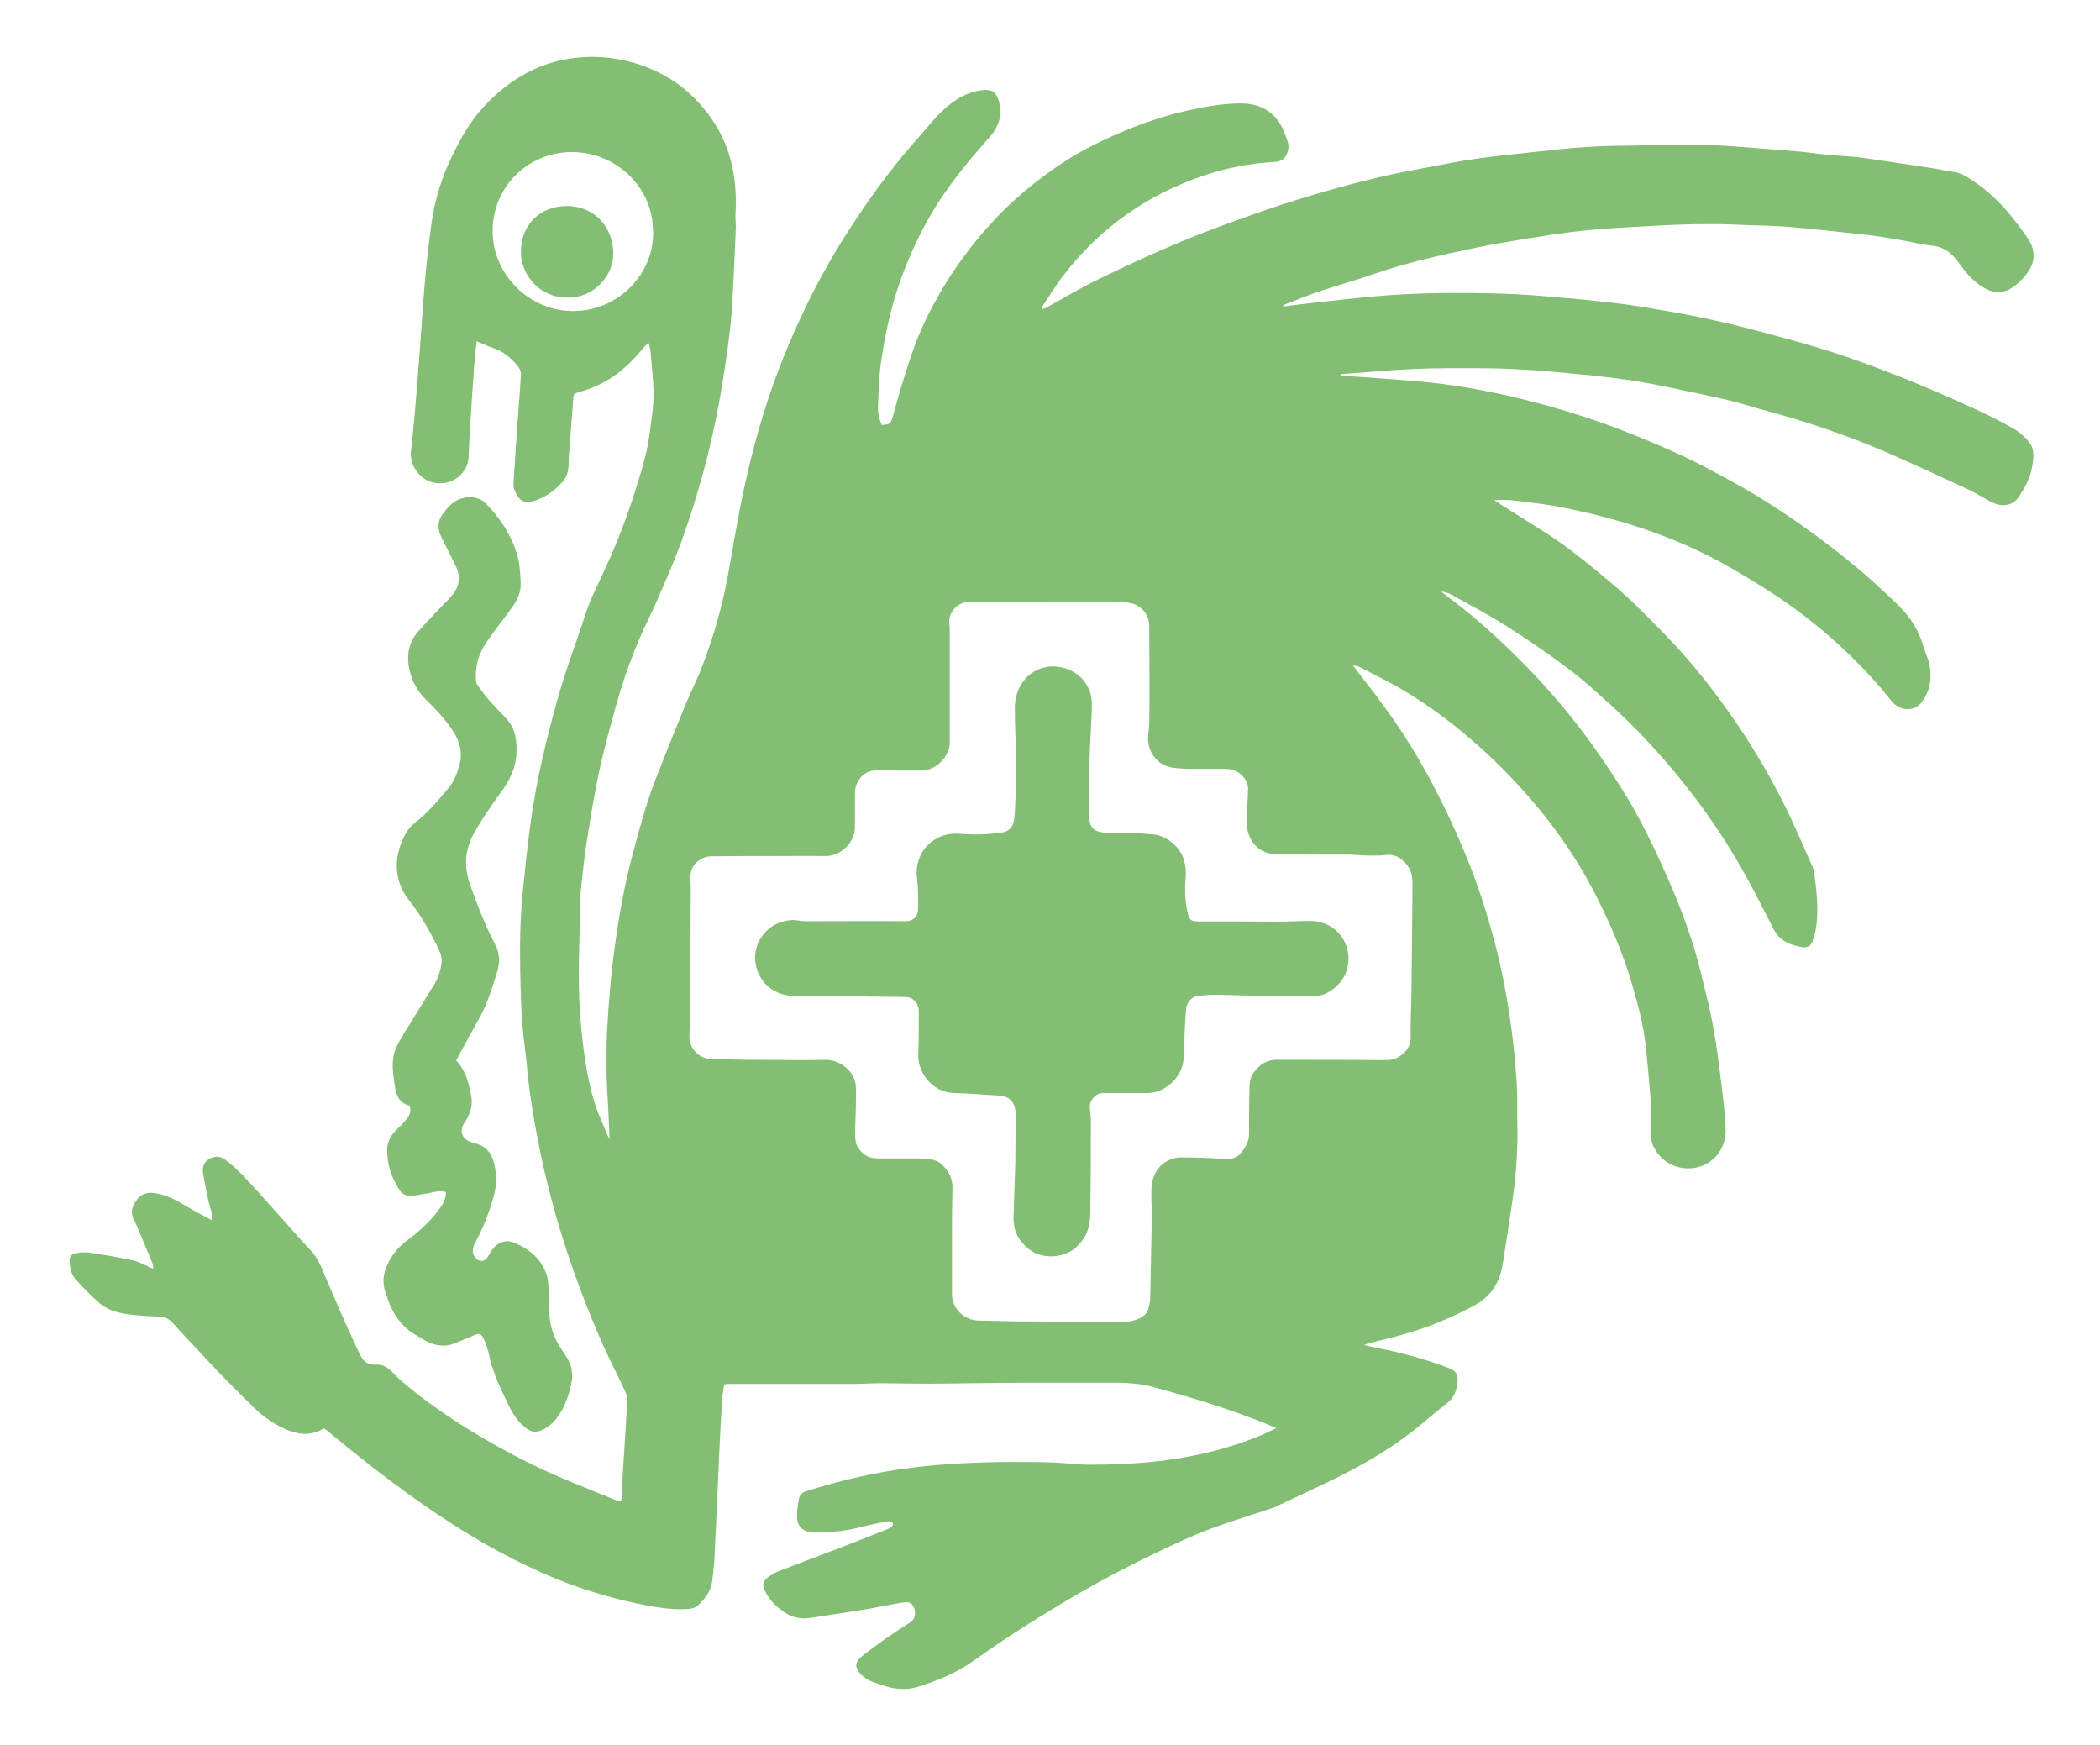 <?xml version="1.0" encoding="UTF-8"?>
<svg id="Capa_1" xmlns="http://www.w3.org/2000/svg" version="1.1" viewBox="0 0 848.2 704.8">
  <!-- Generator: Adobe Illustrator 29.3.1, SVG Export Plug-In . SVG Version: 2.1.0 Build 151)  -->
  <defs>
    <style>
      .st0 {
        isolation: isolate;
      }

      .st1 {
        mix-blend-mode: multiply;
      }

      .st2 {
        fill: #82bf73;
      }
    </style>
  </defs>
  <g class="st0">
    <g id="Capa_11" data-name="Capa_1">
      <g class="st1">
        <g>
          <path class="st2" d="M246.2,460.1c-.2-5.1-.4-10.2-.7-15.3-.2-3.6-.4-7.3-.5-10.9,0-5.8-.1-11.7.2-17.5.6-11.6,1.6-23.2,3.2-34.7,1.7-12.6,4-25.1,7.3-37.4,2.6-9.7,5.2-19.4,8.8-28.8,4-10.4,8.2-20.7,12.4-31,1.9-4.6,4.2-9.1,6.1-13.8,4.3-10.9,7.7-22.2,10.1-33.7,1.8-8.8,3.1-17.6,4.8-26.5,3-16.3,6.8-32.4,12-48.2,4.1-12.6,9.1-24.8,14.8-36.8,5.9-12.5,12.8-24.5,20.4-36,8-12.2,16.8-23.9,26.6-34.8,3-3.4,5.8-7,9.1-10.1,4.5-4.2,9.7-7.5,16-8.2,3.8-.4,5.5.7,6.6,4.3,1.8,5.8-.1,10.7-3.9,14.9-7.3,8.2-14.3,16.6-20.3,25.8-6.9,10.7-12.2,22.1-16.3,34.1-3.4,10.1-5.6,20.5-7.1,31-.8,5.8-.9,11.8-1.2,17.7-.1,2.6.5,5.1,1.5,7.4,3.1-.1,3.6-.4,4.4-3,1.1-3.7,2-7.4,3.1-11.1,2-6.3,3.8-12.6,6.2-18.8,2.9-7.6,6.6-14.9,10.8-22,5.8-9.7,12.5-18.7,20.2-27,8.2-9,17.6-16.7,27.7-23.5,8.9-5.9,18.5-10.5,28.5-14.5,7.9-3.1,16-5.7,24.3-7.4,4.7-1,9.5-1.9,14.3-2.3,4.2-.3,8.6-.6,12.8.9,5.4,2,8.7,6,10.6,11.2.7,2,1.8,4,1.3,6.3-.7,3.3-2.3,4.8-5.6,5-16.2.9-31.3,5.4-45.8,12.8-15.9,8.2-29.1,19.5-39.9,33.7-3,4-5.6,8.3-8.4,12.5l.4.5c.6-.3,1.3-.4,1.9-.8,6.8-3.8,13.5-7.8,20.5-11.2,10.9-5.3,21.9-10.4,33.1-15.1,9.5-4,19.3-7.5,29-11,8-2.8,16-5.5,24.2-7.9,14.2-4.2,28.5-8,43.1-10.6,7.8-1.4,15.5-3.1,23.3-4.2,8.4-1.2,16.8-2,25.2-2.9,4.9-.5,9.8-1.1,14.7-1.5,5.1-.4,10.2-.7,15.4-.8,12.2-.2,24.5-.5,36.7-.3,7.9,0,15.8.8,23.6,1.4,5.4.4,10.8.8,16.2,1.3,3.8.4,7.6,1,11.5,1.3,4,.4,8.1.5,12.1,1,9.9,1.4,19.7,2.9,29.5,4.4,2.6.4,5.2,1.1,7.9,1.4,2.8.3,5,1.6,7.2,3.1,6.6,4.2,12.1,9.6,16.9,15.6,2.2,2.8,4.4,5.6,6.3,8.6,3,4.7,2.7,9.5-.8,14-1.8,2.3-3.9,4.4-6.5,5.9-3.7,2.1-7.3,1.6-10.7-.4-4.4-2.5-7.5-6.4-10.4-10.4-2.7-3.7-5.9-6.2-10.6-6.6-4.1-.4-8.1-1.5-12.2-2.2-4.9-.8-9.7-1.7-14.6-2.2-10-1.1-20-2.2-30-3.1-5-.4-10-.6-15.1-.7-6.2-.2-12.4-.6-18.6-.5-7.4,0-14.8.3-22.2.7-9.3.5-18.5,1-27.8,1.9-8.2.8-16.4,2.2-24.6,3.5-6.3,1-12.6,2.1-18.9,3.4-14,2.9-28,6-41.5,10.7-7,2.4-14.1,4.4-21.1,6.7-4.9,1.6-9.6,3.6-14.4,5.4-.4.2-.8.4-1.2,1,3.8-.5,7.5-1,11.3-1.4,8.9-1,17.8-2,26.8-2.8,16.9-1.5,33.9-1.5,50.8-1,7.9.2,15.7.9,23.6,1.6,6.5.5,12.9,1.2,19.4,1.9,4.4.5,8.8,1.1,13.2,1.8,7.5,1.3,15,2.5,22.4,4,7.3,1.5,14.7,3.2,21.9,5.1,10.5,2.8,21,5.5,31.3,8.8,10.2,3.2,20.2,7,30.1,10.9,9.5,3.8,18.9,8,28.2,12.2,5.4,2.4,10.7,5.1,15.8,8,2.5,1.4,4.9,3.4,6.7,5.7,2.4,3,1.7,6.8,1.1,10.3-.7,4.1-2.7,7.8-5,11.3-2.1,3.4-5.6,4.6-9.5,3.3-2.1-.7-4-2-5.9-3-2.1-1.1-4.1-2.4-6.3-3.3-11-5.1-22-10.2-33.1-15-15.2-6.5-30.8-11.8-46.7-16.1-5.2-1.4-10.4-3.1-15.7-4.4-8-1.9-16-3.5-24-5.2-4.7-1-9.5-1.9-14.2-2.7-5.5-.8-10.9-1.5-16.4-2.1-8.2-.8-16.5-1.6-24.7-2.2-7.3-.5-14.6-.8-21.9-.8-8.7,0-17.3-.1-26,.3-9.9.4-19.8,1.4-29.7,2.1v.6c3,.2,6,.4,9.1.6,7.8.6,15.5,1.1,23.3,1.8,12.1,1.1,24,3.2,35.9,5.9,10.1,2.3,20.1,5.1,29.9,8.3,13.5,4.4,26.7,9.8,39.6,15.7,6.7,3.1,13.2,6.7,19.7,10.2,13.8,7.5,26.8,16.3,39.3,25.8,10.2,7.7,19.8,16,28.9,25,4.3,4.3,7.6,9.5,9.4,15.5.8,2.8,2.2,5.6,2.7,8.4,1,5.3,0,10.4-3.3,14.8-2.8,3.6-8.7,3.8-12.3-.8-5-6.4-10.5-12.3-16.3-18-9.7-9.4-20.2-17.9-31.6-25.3-6.8-4.4-13.7-8.6-20.8-12.5-12.7-6.9-26.1-12.2-39.9-16.3-7.8-2.3-15.8-4.2-23.8-5.8-6.1-1.3-12.2-1.9-18.4-2.7-3.1-.4-6.2-.6-9.5-.3.5.3,1,.7,1.5,1,6.1,3.9,12.2,7.7,18.3,11.5,7.4,4.7,14.4,10.1,21.2,15.7,4.7,3.9,9.5,7.8,13.9,12,6.2,5.9,12.2,12,18.1,18.3,7.8,8.4,14.9,17.4,21.5,26.7,8.4,11.8,15.8,24.1,22.3,37,4.3,8.5,8,17.4,11.9,26.1.4,1,.6,2.1.7,3.1.9,7.4,1.8,14.9.4,22.4-.3,1.5-.8,3-1.3,4.5-.7,1.9-2.3,2.5-4.1,2.2-4.8-.8-9.1-2.6-11.5-7.2-3.3-6.3-6.4-12.7-9.8-18.9-6-11.1-12.7-21.8-20.3-32-6.6-8.9-13.7-17.4-21.2-25.4-4.6-5-9.5-9.7-14.5-14.3-5.5-5-11.1-10.1-17.1-14.6-8.1-6.1-16.5-11.9-25.1-17.3-7.2-4.6-14.7-8.5-22.1-12.6-1.2-.7-2.6-1.2-4.2-1.3,1.8,1.4,3.5,2.8,5.3,4.1,9.4,7.2,18.2,15.2,26.6,23.6,8.3,8.3,16.1,17.1,23.3,26.4,6.4,8.3,12.3,16.9,17.9,25.8,3.7,5.8,7,11.9,10.1,18.1,3.8,7.6,7.3,15.3,10.6,23.1,4.5,10.8,8.5,21.9,11.2,33.3,1.7,7.2,3.6,14.3,4.9,21.6,1.5,8.2,2.5,16.6,3.5,24.9.7,5.5,1.3,11,1.5,16.5.2,7.4-5,14.4-13.1,15.4-7,.9-13.5-2.8-16.3-9.2-.5-1.2-.7-2.7-.7-4,0-3.8.2-7.5,0-11.3-.5-7.8-1.3-15.5-2-23.2-.9-9.2-3.2-18.1-5.8-26.8-2.6-8.7-5.8-17.1-9.6-25.4-4.8-10.5-10.2-20.7-16.8-30.3-6.5-9.6-13.8-18.5-21.8-26.9-6.2-6.6-12.7-12.7-19.6-18.4-8.5-7.1-17.5-13.5-27.2-19-4.8-2.7-9.8-5.2-14.7-7.7-.8-.4-1.8-.8-2.9-.7,1.8,2.3,3.5,4.6,5.3,6.9,7.9,10.1,15.3,20.6,21.7,31.7,7.3,12.7,13.6,25.8,19.1,39.4,4.5,11,8,22.2,11.1,33.6,3.5,13.5,5.9,27.1,7.5,41,1,9.1,1.8,18.2,1.6,27.4,0,4.8.2,9.7,0,14.5-.2,5.6-.6,11.2-1.3,16.8-1.2,9-2.6,17.9-4,26.9-.4,2.4-.7,4.9-1.4,7.2-1.7,6-5.5,10.3-11,13.2-9.2,4.9-18.7,8.8-28.7,11.6-4.5,1.3-9.2,2.3-13.8,3.5-.3,0-.6.3-1.6.7,3.1.7,5.5,1.2,8,1.7,8.4,1.7,16.7,4.1,24.7,7,4.9,1.8,5.6,2.9,4.7,8.1-.5,2.7-1.6,4.8-3.9,6.6-5.2,4-10.1,8.5-15.4,12.5-9.6,7.3-20.1,13.2-30.9,18.5-7.8,3.8-15.7,7.4-23.5,11.1-.5.2-1.1.4-1.7.6-8.1,2.7-16.4,5.2-24.4,8.2-7.2,2.7-14.2,6-21.1,9.3-13,6.2-25.8,13-38.1,20.4-12.2,7.3-24.2,14.9-35.8,23.2-6.9,5-14.6,8.2-22.6,10.7-5,1.6-9.9,1.1-14.8-.6-1.6-.6-3.2-1-4.7-1.7-1.5-.8-3-1.7-4-2.9-2.4-2.8-2.2-4.8.7-7.1,2.8-2.3,5.8-4.4,8.7-6.5,3.5-2.5,7.2-4.8,10.8-7.2,1.7-1.1,2.3-3.3,1.6-5.5-.8-2.1-1.8-2.9-4.4-2.5-4.5.7-8.9,1.7-13.4,2.5-8.2,1.3-16.3,2.6-24.5,3.8-6.3.9-11-2.2-15.1-6.5-1.3-1.4-2.3-3.2-3.2-4.9-1-1.9-.2-3.7,1.4-5,1.3-.9,2.6-1.8,4.1-2.4,7.2-2.8,14.5-5.5,21.8-8.3,5-1.9,9.9-3.8,14.9-5.8,2.4-.9,4.8-1.9,7.1-2.8.8-.3,1.6-.8,2.3-1.3.3-.2.4-1,.2-1.3-.1-.3-.7-.6-1.1-.7-.4-.1-.8,0-1.2,0-3.4.7-6.8,1.3-10.1,2.2-6.2,1.6-12.5,2.3-19,2.3-4.8,0-7.5-2.6-7.2-7.3.1-2.2.4-4.3.8-6.4.3-1.5,1.3-2.5,2.9-3,13.9-4.4,28.1-7.7,42.6-9.5,12.9-1.6,25.9-2.2,38.9-2.3,6.1,0,12.2,0,18.3.2,4.9.2,9.8.9,14.8.9,7.9,0,15.8-.3,23.6-1,15.6-1.5,30.8-4.8,45.3-10.8,2-.8,3.8-1.8,6.4-3-3.7-1.5-6.6-2.8-9.7-3.9-12.6-4.8-25.5-8.7-38.6-12.3-5.9-1.7-11.7-2.2-17.7-2.1-11.4,0-22.8,0-34.1,0-13.4,0-26.9.3-40.3.4-6.4,0-12.7-.2-19.1-.2-4.3,0-8.6.3-12.9.3-7.2,0-14.4,0-21.6,0-8.8,0-17.6,0-26.4,0-.8,0-1.6,0-2.6.2-.3,1.8-.6,3.6-.8,5.5-.4,6.7-.8,13.4-1.1,20-.3,6.9-.6,13.8-.9,20.7-.4,8.4-.8,16.7-1.2,25.1-.2,2.8-.5,5.7-.9,8.5-.6,3.9-2.9,6.8-5.7,9.4-1.3,1.2-3,1.4-4.7,1.5-5.5.3-10.8-.5-16.1-1.5-5.8-1.1-11.6-2.5-17.2-4.1-17.2-4.8-33.2-12.3-48.7-21.1-16.8-9.7-32.5-21-47.7-32.9-5.2-4.1-10.3-8.3-15.4-12.5-.4-.3-.8-.5-1.3-.9-4.5,2.8-9.2,2.8-13.9,1-5.5-2.1-10.3-5.4-14.5-9.5-4.4-4.4-8.8-8.7-13.2-13.2-3-3.1-5.9-6.3-8.9-9.5-3.6-3.8-7.2-7.6-10.7-11.5-1.5-1.7-3.3-2.3-5.5-2.4-5.3-.3-10.6-.4-15.9-1.6-3.1-.7-5.9-2-8.2-4-3.3-2.9-6.4-6.1-9.4-9.4-1.9-2-2.3-4.7-2.5-7.4-.1-1.7.7-2.8,2.1-3.1,1.8-.4,3.7-.6,5.5-.4,6,.9,12.1,1.9,18,3.2,2.7.6,5.2,2.1,8.2,3.4-.1-.9-.1-1.7-.4-2.4-1.8-4.5-3.7-8.9-5.6-13.4-.6-1.4-1.1-2.7-1.8-4-1.7-3.2-.6-5.8,1.4-8.4,2-2.5,4.7-2.8,7.5-2.3,4.4.7,8.2,2.8,11.9,5,3.4,2,6.8,3.8,10.5,5.8.6-2.8-.6-5-1.1-7.2-.8-3.9-1.7-7.9-2.3-11.8-.4-2.4.3-4.4,2.6-5.7,2.4-1.4,4.7-1,6.6.5,2.6,2,5,4.2,7.2,6.5,4.7,5,9.3,10.2,13.9,15.3,4.2,4.7,8.3,9.5,12.7,14.1,1.8,1.9,3.2,4,4.3,6.3,2.8,6.4,5.5,12.9,8.3,19.3,2.3,5.3,4.8,10.6,7.2,15.8.2.5.5,1.1.8,1.6,1.2,2.6,3.3,3.9,6.1,3.7,3.2-.3,5.3,1.5,7.3,3.6,1.9,2,4,3.8,6.1,5.5,10.8,8.8,22.5,16.4,34.6,23.2,10.5,5.9,21.3,11.2,32.5,15.7,5.6,2.3,11.1,4.5,16.7,6.8.5.2,1.1.3,1.7.5.2-.4.4-.7.4-1,.3-5.4.5-10.8.9-16.2.5-8,1.1-16.1,1.4-24.2,0-1.5-.7-3-1.4-4.4-2.7-5.8-5.7-11.5-8.3-17.3-6.6-14.9-12.3-30.1-17.1-45.7-3.6-11.8-6.6-23.7-9-35.9-1.4-7-2.6-14.1-3.6-21.3-.9-6.2-1.2-12.5-2.1-18.8-1.3-10-1.5-20.1-1.7-30.1-.2-10.4,0-20.7,1-31,.9-8.9,1.8-17.9,3-26.7,1.6-12.1,4-24.1,7-36,2-8,4.1-16,6.6-23.9,2.8-8.8,6.1-17.5,8.9-26.3,2-6.1,5-11.7,7.6-17.5,4.8-10.3,8.9-20.9,12.3-31.7,1.7-5.4,3.4-10.7,4.6-16.2,1.2-5.2,1.7-10.5,2.4-15.8,1.1-8-.1-15.9-.7-23.9,0-1.3-.5-2.5-.7-3.9-1.4.6-2,1.6-2.8,2.6-3.4,4-7.1,7.7-11.4,10.7-4.3,3-8.9,5-13.9,6.4-2.4.7-2.3.7-2.5,3.2-.6,7.9-1.2,15.7-1.8,23.6,0,.1,0,.2,0,.3,0,3.3-.1,6.6-2.5,9.2-3.6,4-7.8,6.9-13.1,8.1-2.1.5-3.9-.6-4.9-2.1-1.1-1.7-2-3.5-1.8-5.8.5-7.1.9-14.2,1.4-21.3.5-7.5,1.2-14.9,1.6-22.4,0-1.1-.6-2.5-1.4-3.4-2.7-3.2-5.8-5.9-9.9-7.2-2.2-.7-4.2-1.7-6.6-2.7-.3,2.7-.6,4.9-.8,7.2-.7,9.4-1.3,18.9-1.9,28.3-.2,3.5-.4,7.1-.5,10.6-.1,6.6-5.3,10.7-10.1,11.2-7.2.8-11.8-4.3-13-9.2-.4-1.5-.3-3.1-.1-4.7.4-4.3.9-8.6,1.3-12.9.8-9.2,1.5-18.4,2.2-27.7.7-8.9,1.2-17.9,2-26.8.7-7.9,1.6-15.9,2.7-23.8,1.3-9.4,4.1-18.4,8.3-27,3.4-7,7.2-13.8,12.5-19.6,9.3-10.1,20.5-17.3,34.3-19.6,9.8-1.6,19.4-.8,28.9,2.3,8.6,2.9,16.2,7.4,22.4,13.8,8.1,8.3,13.5,18.1,15.5,29.7,1,5.9,1.2,11.7.8,17.6,0,1.4.2,2.9.2,4.4-.3,7.4-.6,14.8-1,22.2-.3,6.3-.6,12.6-1.3,18.9-1.1,9.1-2.4,18.2-4,27.2-3.5,20.1-8.8,39.7-15.7,58.8-2.9,8-6.3,15.7-9.7,23.5-2.3,5.4-5.1,10.6-7.4,16.1-4.1,9.6-7.4,19.5-10.1,29.6-2.2,8-4.4,16-6.1,24-2,9.6-3.6,19.4-5.1,29.1-1,6.4-1.6,12.9-2.3,19.4-.2,2.3-.2,4.7-.2,7.1-.2,9.5-.6,19-.5,28.4,0,9.8.8,19.5,2.1,29.2,1,7.3,2.3,14.4,4.6,21.3,1.4,4.3,3.4,8.4,5.1,12.6.2.4.5.8.7,1.2.1,0,.3,0,.4-.1h0ZM423.1,243h0c-7,0-14,0-21,0s-6.9-.1-10.4,0c-4.2.1-7.6,3-8.3,7.1-.2,1.2.2,2.5.2,3.7,0,3.3,0,6.5,0,9.8v21.7c0,4.9,0,9.7,0,14.6.1,5.1-5.1,11.4-11.9,11.3-5.5,0-11.1,0-16.6-.2-5.8-.2-9.9,3.8-9.8,9.7.1,4.4,0,8.9,0,13.3,0,6.6-6,11.8-12,11.7-7.4-.1-14.8,0-22.2,0-7.8,0-15.6,0-23.4.1-5.4,0-9.4,4.1-8.8,9.5.1,1.2.1,2.4.1,3.5,0,10.4-.1,20.7-.2,31.1,0,5.7,0,11.4,0,17.1,0,3.8-.3,7.6-.4,11.5,0,4.8,3.8,9,8.6,9.1,6.2.2,12.4.4,18.6.4,9.3,0,18.6.2,27.9,0,5.5-.1,11.9,4.4,12.2,10.9.1,2.1.1,4.3,0,6.4,0,4-.3,8.1-.3,12.1,0,1.6,0,3.5.6,4.9,1.6,3.5,4.5,5.5,8.4,5.5,5.4,0,10.9,0,16.3,0,2.1,0,4.1.2,6.2.6,1,.2,2.1.7,2.9,1.4,3.4,2.7,5.1,6.2,4.9,10.6-.1,5-.2,10-.2,15,0,9,0,18.1,0,27.1,0,6,4.9,10.7,10.9,10.8,5,0,10,.3,15,.3,14.4.1,28.9.2,43.3.2,1.6,0,3.2-.2,4.7-.7,2.5-.8,4.8-2,5.5-4.8.4-1.5.7-3.1.7-4.7.2-10.4.4-20.9.6-31.3,0-2.1,0-4.3-.1-6.4,0-3.5-.4-7,.8-10.4,1.8-5.3,6.7-8.2,11.2-8.1,6.2,0,12.4.3,18.6.6,2.1,0,4-.6,5.3-2.1,1.9-2.3,3.5-4.8,3.5-8,0-6.4,0-12.8.2-19.2,0-1.7.4-3.6,1.3-5,2.4-3.8,5.9-6,10.6-5.7,1.1,0,2.2,0,3.3,0,13.4,0,26.9,0,40.3.1,5,0,9.7-4.2,9.6-9.1-.2-6.6.3-13.2.3-19.8.2-13.6.3-27.2.4-40.9,0-2.7.1-5.5-1.5-8-1.8-2.8-4.9-5.7-9.5-5-2.2.3-4.5.2-6.7.2-2.5,0-5-.3-7.5-.4-4.2,0-8.4,0-12.5,0-5.9,0-11.8-.1-17.8-.2-5.8,0-11.4-4.9-11.4-12.6,0-4.6.4-9.2.5-13.9,0-1-.3-2.2-.8-3.1-1.8-3.1-4.6-4.8-8.3-4.8s-8.9,0-13.3,0c-2.8,0-5.5-.1-8.2-.5-6.3-1-10.5-6.9-9.7-13.2.2-1.8.3-3.5.4-5.3,0-3.8.1-7.5.1-11.2,0-9.2-.1-18.4-.1-27.5,0-4.8-3.5-8.4-7.4-9.2-2.2-.5-4.5-.6-6.8-.7-9,0-18,0-27,0h0ZM263.7,93c0-17.3-14.8-31.6-32.7-31.6-18.1,0-32.8,14.7-32,33.3.7,16.4,14.6,30.6,31.9,30.9,19.1.3,33.6-15.5,32.9-32.6h0Z"/>
          <path class="st2" d="M184.1,428.1c4,4.1,5.2,9.2,6.2,14.4.8,3.9-.4,7.6-2.7,10.9-2.2,3.2-1.1,6.5,2.6,7.8.4.1.7.3,1.1.4,5.4,1,7.7,4.8,8.6,9.7.7,4.1.6,8.1-.6,12.2-1.8,6.1-4,12.1-7.1,17.8-1.2,2.1-2,4.4-.2,6.6,1.4,1.8,3.6,1.8,4.9-.2.7-1,1.2-2,1.9-3,1.9-2.8,5.2-4.2,8.2-3.1,6.4,2.4,11.5,6.5,13.8,13.2.5,1.5.6,3.1.7,4.7.2,3.4.4,6.9.4,10.3,0,5.8,2,11,5.3,15.7,1.8,2.7,3.7,5.4,3.8,8.8,0,1,.2,2.1,0,3.1-1.1,5.9-2.9,11.5-6.8,16.1-1.2,1.4-2.7,2.7-4.3,3.5-3.9,2.1-5.9,1.3-9.2-1.8-4.1-3.9-5.8-9.1-8.2-13.9-1.6-3.2-2.8-6.7-4-10.2-.6-1.8-.8-3.7-1.3-5.4-.5-1.8-1.1-3.6-1.9-5.2-1-2-1.7-2.2-3.8-1.3-2.7,1.2-5.4,2.3-8.2,3.4-4.2,1.6-8.1.7-11.9-1.4-1.5-.8-2.9-1.8-4.3-2.6-5.3-3.3-8.4-8.2-10.5-13.9-.3-.9-.5-1.9-.9-2.8-1.9-5.5-.2-10.2,2.8-14.8,2-3.1,4.7-5.3,7.5-7.4,4.2-3.2,8-6.8,11.1-11,1.6-2.1,3.1-4.3,3-7.3-2.5-.8-4.8,0-7.2.5-2.2.3-4.5.8-6.7,1-2,.2-3.7-.6-4.8-2.3-3.3-5-5.1-10.4-5-16.5,0-2.5,1-4.6,2.5-6.5,1.1-1.4,2.5-2.5,3.7-3.8,1.8-2,4-4,2.8-7.3-4.1-1-5.4-4.1-5.9-7.9-.5-3.4-1.1-6.7-.8-10.3.3-4.3,2.5-7.6,4.5-11,4.1-6.7,8.3-13.4,12.4-20.1,1.6-2.7,2.5-5.8,2.8-9,.1-1.4-.3-2.9-.9-4.2-3.4-7.1-7.2-14-12.1-20.2-6.9-8.6-6.4-19-1.2-27.7.9-1.6,2.3-3,3.7-4.1,5.1-3.9,9.1-8.8,13.1-13.6,2.5-2.9,3.8-6.4,4.7-10,1.3-5.2-.4-9.9-3.4-14.2-2.9-4.1-6.2-7.8-9.9-11.3-4-3.8-6.4-8.5-7.3-13.9-.8-5,.2-9.7,3.5-13.6,2.8-3.3,5.9-6.4,8.9-9.6,1.7-1.8,3.5-3.5,5.1-5.4,2.8-3.4,3.6-7.2,1.7-11.3-1.9-4-3.9-7.9-5.9-11.9-1.7-3.4-1.9-6.5.5-9.7,2.1-2.9,4.4-5.5,8.2-6.4,3.7-.8,6.9-.2,9.5,2.6,5.5,5.7,9.7,12.1,12.1,19.7,1.3,4.1,1.4,8.1,1.6,12.2.2,4.8-2.6,8.6-5.3,12.2-2.9,3.9-5.9,7.7-8.6,11.7-3,4.4-4.5,9.4-4.2,14.8,0,.9.3,2,.9,2.7,1.4,2,2.9,4,4.5,5.8,2.4,2.7,5,5.3,7.4,8,3.3,3.8,3.8,8.5,3.6,13.3-.2,6.1-2.8,11.1-6.3,15.9-3.9,5.3-7.6,10.8-10.9,16.5-3.6,6.5-4.1,13.4-1.6,20.6,2.9,8.4,6.2,16.6,10.3,24.5,1.9,3.7,1.8,7.4.6,11.2-1.9,6-3.7,12.1-6.7,17.6-2.6,4.8-5.2,9.5-7.8,14.2-.6,1-1.1,2-1.6,3.1h0Z"/>
          <path class="st2" d="M410.5,307.2c-.2-7.1-.6-14.1-.6-21.2,0-12.1,10-19.3,20.4-16.1,5,1.6,8.5,5.1,10.1,10,.6,1.9.6,4.1.6,6.1-.2,6.6-.7,13.2-.9,19.8-.2,8.1-.2,16.2-.1,24.3,0,3.8,1.9,5.8,5.7,6.1,3.9.2,7.9.2,11.8.3,2.9,0,5.7.2,8.6.5,5,.5,11,5.1,12.3,11,.5,2.1.7,4.2.5,6.4-.4,4.6-.3,9.2.7,13.8.8,3.5,1.4,3.9,4.8,3.9,5.1,0,10.3,0,15.4,0,5.2,0,10.4.1,15.5.1,4.6,0,9.3-.3,13.9-.3,10.8,0,17.7,9.9,14.8,19.7-1.9,6.5-8.4,11.1-14.6,10.8-6.6-.3-13.2-.2-19.9-.3-6.1,0-12.2-.3-18.3-.4-2.3,0-4.5.2-6.8.4-2.9.3-4.9,2.2-5.3,5.2-.4,3.8-.5,7.7-.7,11.5-.2,3.3,0,6.7-.5,10-1,7-7.9,12.5-14.1,12.6-4,0-8,0-12,0-2.1,0-4.3,0-6.4,0-2.9,0-5.5,3.1-5.2,6,.2,1.8.4,3.5.4,5.3,0,11.5,0,22.9-.2,34.4,0,4,0,8.1-2,11.8-2.8,5.1-7,8-12.8,8.4-6.1.4-10.9-2.3-14.2-7.5-1.7-2.7-2.1-5.7-2-8.8.2-7.3.5-14.6.7-21.9.1-6.3,0-12.6.1-18.9.1-4.2-1.7-7.5-6.9-7.8-6-.3-12-.9-18-1-8.5-.2-14.6-8-14.4-15.4.2-5.9.2-11.8.2-17.8,0-3.1-2.3-5.5-5.4-5.6-3-.1-6.1-.1-9.1-.1-5,0-10.1-.2-15.1-.3-6.8,0-13.6,0-20.5,0-7.9,0-13.9-4.8-15.6-12-1.9-7.6,2.8-15.6,10.3-17.9,2.1-.6,4.1-1,6.4-.6,2.4.4,4.9.3,7.4.3,12.1,0,24.1-.1,36.2,0,3.5,0,5.1-2.3,5.1-4.8.1-4.2.1-8.5-.4-12.6-1.3-10.4,6.7-18.8,17.3-17.9,5.5.5,11,.3,16.5-.4,3.1-.4,5-2.1,5.4-5.2.4-3.5.5-7.1.6-10.6,0-4.4,0-8.9,0-13.3h.1,0Z"/>
          <path class="st2" d="M229,120.2c-10.4,0-18.4-8.5-18.6-18.1-.2-11.1,7.6-18.9,18.5-18.9,10.4,0,18.3,7.4,18.8,18.6.4,9-7.4,18.6-18.7,18.4Z"/>
        </g>
      </g>
    </g>
  </g>
</svg>